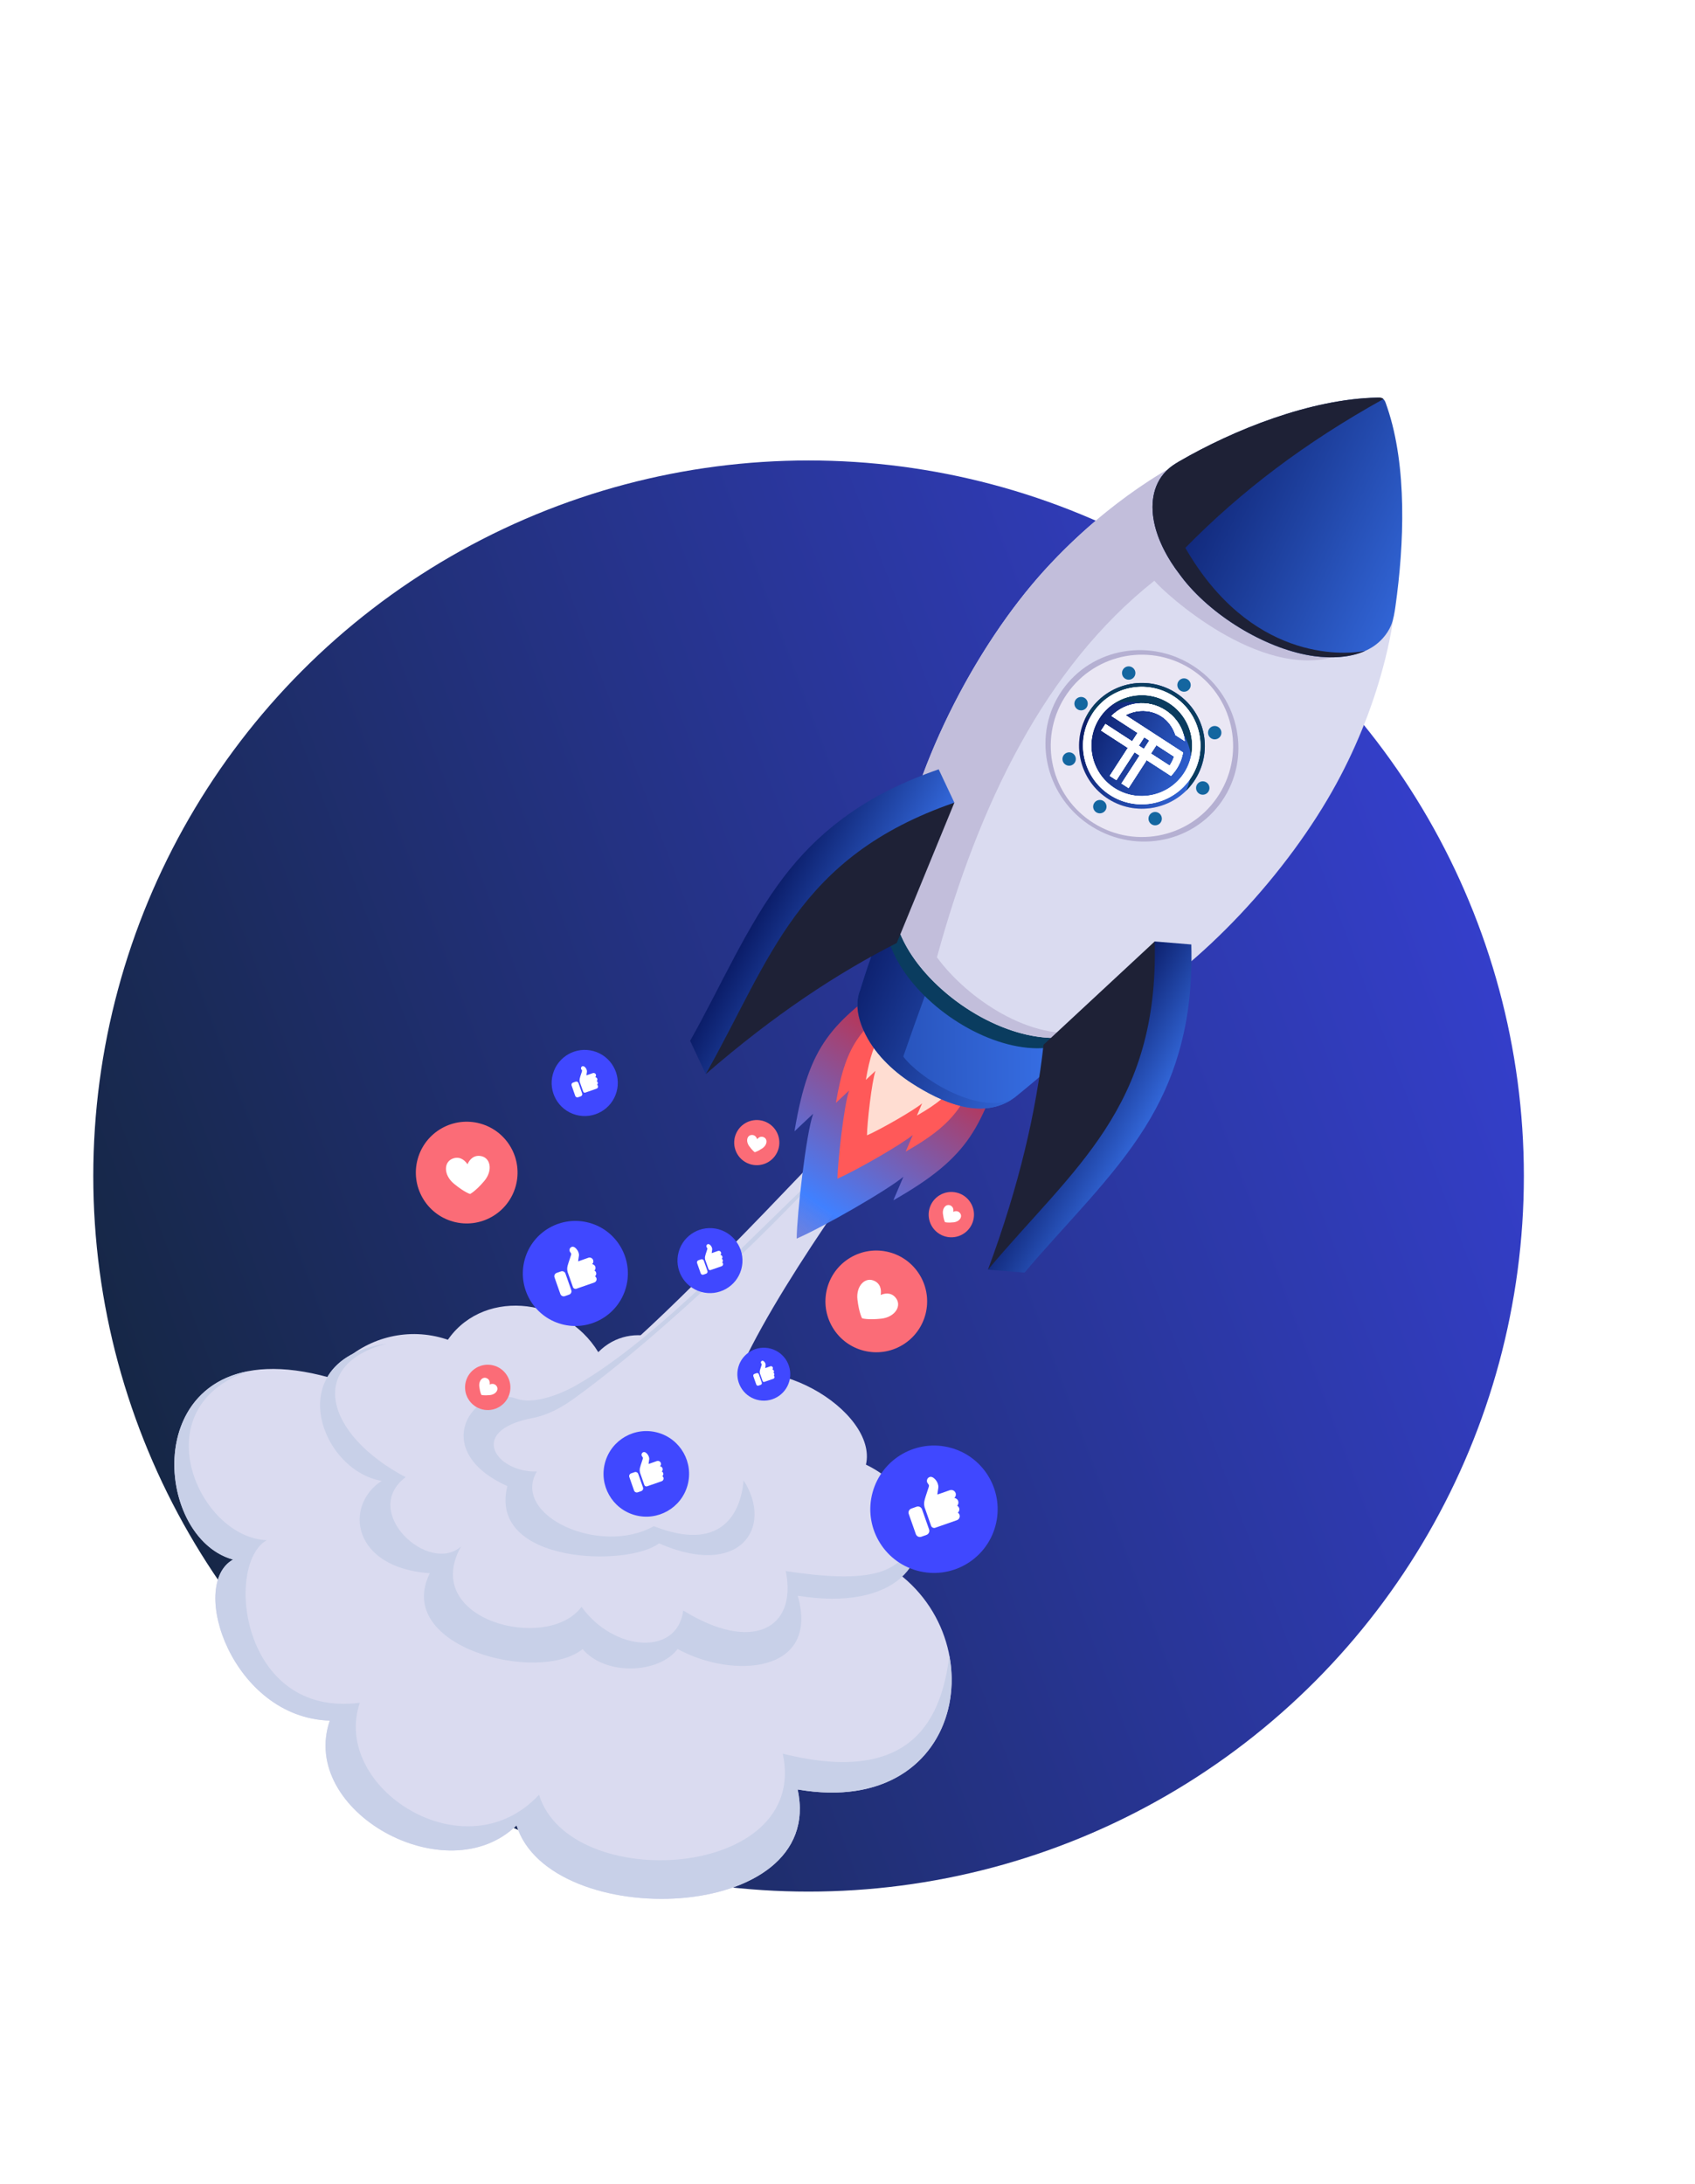 <svg width="59" height="76" viewBox="0 0 59 76" fill="none" xmlns="http://www.w3.org/2000/svg">
<circle cx="28.145" cy="40.92" r="24.898" fill="url(#paint0_linear)"/>
<g style="mix-blend-mode:screen">
<path fill-rule="evenodd" clip-rule="evenodd" d="M24.493 50.204C27.15 48.618 31.161 52.19 30.533 54.28C34.751 56.457 33.818 63.312 27.764 62.264C28.79 66.966 19.134 67.23 17.981 63.513C15.557 65.878 10.393 63.036 11.479 59.869C8.094 59.77 6.537 55.15 8.113 54.265C5.094 53.437 4.813 46.077 11.464 47.931C12.96 45.818 16.6 45.632 18.22 49.236C19.639 47.977 24.004 48.243 24.493 50.204Z" fill="#DADBF0"/>
<path fill-rule="evenodd" clip-rule="evenodd" d="M33.047 57.615C33.53 60.195 31.766 62.957 27.763 62.264C28.79 66.966 19.134 67.23 17.98 63.513C15.557 65.878 10.393 63.036 11.479 59.869C8.094 59.77 6.537 55.15 8.113 54.265C5.611 53.579 4.99 48.408 8.634 47.711C4.906 49 6.919 53.506 9.286 53.59C7.814 54.417 8.379 59.784 12.526 59.247C11.512 62.206 16.188 65.225 18.762 62.448C19.839 65.921 28.204 65.411 27.245 61.018C31.85 62.171 32.777 59.683 33.047 57.615Z" fill="#C8D0E8"/>
<path fill-rule="evenodd" clip-rule="evenodd" d="M24.466 48.218C26.677 46.691 30.57 49.116 30.142 50.962C32.759 52.21 33.06 56.082 27.768 55.522C28.545 58.246 25.487 58.42 23.586 57.376C22.943 58.232 21.081 58.326 20.281 57.38C18.762 58.607 13.682 57.318 14.961 54.741C12.24 54.55 11.969 52.385 13.284 51.527C10.776 51.094 9.354 46.061 15.506 46.746C16.683 44.83 19.618 45.07 20.825 47.048C21.982 45.876 23.937 46.547 24.466 48.218Z" fill="#DADBF0"/>
<path fill-rule="evenodd" clip-rule="evenodd" d="M31.763 52.596C32.561 54.289 31.207 56.083 27.768 55.522C28.546 58.246 25.488 58.42 23.586 57.377C22.944 58.232 21.081 58.326 20.281 57.38C18.762 58.607 13.682 57.318 14.961 54.741C12.24 54.55 11.969 52.385 13.284 51.527C11.104 51.151 9.746 47.3 13.468 46.749C10.666 47.475 11.319 49.917 14.119 51.398C12.527 52.601 14.921 54.804 16.049 53.81C14.608 56.373 19.066 57.511 20.242 55.908C21.354 57.46 23.579 57.639 23.782 56.036C26.154 57.509 27.761 56.696 27.351 54.665C29.912 55.049 32.064 55.047 31.763 52.596Z" fill="#C8D0E8"/>
<path fill-rule="evenodd" clip-rule="evenodd" d="M35.802 32.595C34.486 35.205 23.105 48.633 25.391 50.867C26.618 52.066 26.077 53.706 22.51 53.337C21.416 54.168 16.983 54.418 17.661 51.709C14.858 50.444 16.503 49.235 18.205 48.852C18.695 48.742 19.269 48.726 19.82 48.43C22.74 46.865 33.062 35.113 35.802 32.595Z" fill="#DADBF0"/>
<path fill-rule="evenodd" clip-rule="evenodd" d="M29.049 40.319L29.041 40.334C27.344 42.261 23.185 46.34 20.026 48.63C19.534 48.987 19.078 49.236 18.517 49.345C16.239 49.788 17.284 51.245 18.687 51.2C17.79 52.731 20.88 54.152 22.759 53.103C25.051 54.007 25.783 52.722 25.881 51.507C26.941 53.15 25.755 54.934 22.94 53.701C21.847 54.533 16.983 54.418 17.66 51.709C14.858 50.444 16.503 48.138 17.99 48.67C18.54 48.868 19.434 48.557 20.077 48.189C22.951 46.545 26.389 42.764 29.049 40.319Z" fill="#C8D0E8"/>
</g>
<path fill-rule="evenodd" clip-rule="evenodd" d="M27.731 43.096C27.737 42.302 28.053 39.454 28.305 38.753L27.655 39.363C28.165 36.308 28.947 35.604 31.235 33.968L35.066 36.469C34.139 39.184 33.856 40.195 31.096 41.765L31.445 40.946C30.873 41.423 28.613 42.717 27.731 43.096Z" fill="url(#paint1_linear)"/>
<path fill-rule="evenodd" clip-rule="evenodd" d="M29.151 41.01C29.155 40.449 29.378 38.439 29.556 37.944L29.097 38.374C29.457 36.218 30.009 35.721 31.624 34.566L34.329 36.331C33.674 38.248 33.475 38.962 31.526 40.07L31.772 39.492C31.369 39.828 29.773 40.742 29.151 41.01Z" fill="#FF5959"/>
<path fill-rule="evenodd" clip-rule="evenodd" d="M30.178 39.504C30.181 39.093 30.345 37.622 30.475 37.26L30.139 37.575C30.402 35.997 30.806 35.633 31.988 34.787L33.968 36.08C33.489 37.483 33.343 38.005 31.916 38.816L32.097 38.392C31.802 38.639 30.633 39.308 30.178 39.504Z" fill="#FFDDD2"/>
<path fill-rule="evenodd" clip-rule="evenodd" d="M35.315 38.192C36.231 37.452 37.009 36.756 37.919 36.026L31.518 31.805C31.487 31.516 30.989 31.485 31.068 31.251C30.677 32.324 30.279 33.334 29.941 34.446C29.786 34.822 29.815 35.31 30.065 35.861C30.414 36.638 31.061 37.252 31.738 37.689C32.761 38.348 34.193 39.008 35.315 38.192Z" fill="url(#paint2_linear)"/>
<path fill-rule="evenodd" clip-rule="evenodd" d="M32.925 32.733L31.518 31.805C31.487 31.516 30.989 31.485 31.068 31.251C30.677 32.324 30.279 33.334 29.941 34.446C29.786 34.822 29.815 35.31 30.065 35.861C30.403 36.613 31.05 37.245 31.738 37.689C32.729 38.327 34.104 38.967 35.208 38.264C33.938 38.771 31.956 37.463 31.442 36.762C31.917 35.385 32.407 34.041 32.925 32.733Z" fill="url(#paint3_linear)"/>
<path fill-rule="evenodd" clip-rule="evenodd" d="M37.731 33.777C36.979 32.122 34.883 30.637 33.05 30.462C31.217 30.288 30.341 31.488 31.093 33.144C31.845 34.8 33.941 36.284 35.774 36.458C37.608 36.633 38.484 35.432 37.731 33.777Z" fill="#0A3C5F"/>
<path fill-rule="evenodd" clip-rule="evenodd" d="M46.521 27.262C47.264 25.899 47.842 24.424 48.215 22.937C48.319 22.524 48.406 22.108 48.475 21.687C49.377 14.927 48.003 12.285 40.807 16.242C40.517 16.402 40.235 16.579 39.956 16.76C38.71 17.568 37.47 18.623 36.388 19.807C33.909 22.519 31.685 26.883 31.192 30.523C31.131 30.949 31.109 31.298 31.133 31.631C31.156 31.939 31.215 32.232 31.386 32.608C32.208 34.392 34.418 35.912 36.311 36.095C36.885 36.148 37.324 36.09 37.807 35.876C38.169 35.715 38.596 35.469 38.885 35.304C41.843 33.608 44.839 30.349 46.521 27.262Z" fill="#DADBF0"/>
<path fill-rule="evenodd" clip-rule="evenodd" d="M40.807 16.242C39.786 16.804 38.667 17.645 37.831 18.387C37.138 19.001 36.481 19.669 35.887 20.382C33.615 23.109 31.652 27.131 31.193 30.523C31.131 30.949 31.11 31.298 31.134 31.631C31.244 33.135 32.704 34.537 33.924 35.26C34.694 35.716 35.529 36.02 36.311 36.095C36.882 36.148 37.119 36.144 37.797 35.88C35.92 36.273 33.665 34.75 32.613 33.308C34.071 27.989 36.374 23.223 40.18 20.207C40.535 20.632 43.84 23.674 46.516 22.832L40.888 16.336C41.041 16.242 41.195 16.151 41.351 16.064C42.488 15.44 43.479 14.979 44.339 14.674C43.36 14.964 42.192 15.481 40.807 16.242Z" fill="#C2BEDB"/>
<path fill-rule="evenodd" clip-rule="evenodd" d="M48.574 21.092C48.876 18.948 48.988 16.243 48.29 14.182C48.276 14.142 48.259 14.094 48.243 14.047C48.231 14.012 48.2 13.913 48.133 13.868C48.07 13.825 47.973 13.834 47.929 13.835C45.635 13.882 42.952 14.944 41.021 16.069C40.898 16.141 40.781 16.218 40.691 16.298C40.148 16.766 40.034 17.471 40.17 18.157C40.301 18.819 40.66 19.459 41.048 19.966C41.1 20.039 41.156 20.111 41.213 20.183C42.289 21.521 44.179 22.622 45.759 22.832C46.339 22.909 46.942 22.884 47.454 22.676C47.706 22.574 47.937 22.425 48.128 22.213C48.251 22.076 48.356 21.918 48.421 21.758C48.506 21.547 48.543 21.313 48.574 21.092Z" fill="url(#paint4_linear)"/>
<path fill-rule="evenodd" clip-rule="evenodd" d="M48.154 13.885C48.148 13.879 48.141 13.873 48.133 13.868C48.07 13.825 47.973 13.834 47.929 13.835C45.635 13.882 42.952 14.944 41.021 16.069C40.898 16.141 40.781 16.218 40.691 16.298C40.148 16.766 40.034 17.471 40.17 18.157C40.172 18.167 40.174 18.176 40.176 18.186L40.178 18.193L40.183 18.216L40.184 18.221C40.188 18.241 40.192 18.26 40.197 18.28L40.198 18.284C40.2 18.293 40.203 18.302 40.205 18.311L40.205 18.312C40.208 18.322 40.21 18.332 40.213 18.342L40.213 18.343C40.218 18.362 40.223 18.382 40.229 18.401L40.23 18.407C40.239 18.436 40.247 18.465 40.256 18.494L40.258 18.498C40.261 18.507 40.263 18.516 40.266 18.526L40.267 18.526C40.276 18.557 40.287 18.587 40.297 18.617L40.297 18.617C40.308 18.648 40.319 18.677 40.33 18.707L40.331 18.708C40.338 18.728 40.346 18.748 40.353 18.767L40.354 18.769L40.365 18.796L40.366 18.799C40.39 18.858 40.416 18.915 40.442 18.973L40.444 18.977L40.455 19.001L40.457 19.006C40.466 19.024 40.474 19.041 40.483 19.059L40.486 19.066L40.496 19.087L40.499 19.093C40.508 19.111 40.518 19.129 40.527 19.147L40.529 19.151L40.541 19.174L40.543 19.179L40.553 19.199L40.558 19.207L40.571 19.231L40.575 19.239L40.585 19.257L40.59 19.266L40.602 19.288L40.603 19.29L40.618 19.317L40.62 19.321L40.633 19.343L40.636 19.348L40.648 19.369L40.651 19.375L40.665 19.397L40.673 19.411L40.679 19.422L40.687 19.435L40.696 19.45L40.7 19.457L40.714 19.479L40.719 19.488L40.73 19.505L40.736 19.516L40.744 19.528L40.752 19.542L40.76 19.554L40.766 19.564L40.779 19.584C40.865 19.718 40.956 19.846 41.048 19.966C41.101 20.039 41.156 20.111 41.213 20.183C42.289 21.521 44.179 22.622 45.759 22.832C46.327 22.907 46.982 22.89 47.523 22.647C46.688 22.811 43.506 22.96 41.259 19.063C43.201 17.085 45.426 15.4 48.154 13.885Z" fill="#1E2136"/>
<path fill-rule="evenodd" clip-rule="evenodd" d="M41.632 23.235C43.166 24.299 43.569 26.378 42.529 27.879C41.489 29.38 39.402 29.732 37.867 28.669C36.331 27.604 35.928 25.526 36.968 24.025C38.008 22.524 40.096 22.171 41.632 23.235Z" fill="#B5B0D2"/>
<path fill-rule="evenodd" clip-rule="evenodd" d="M38.503 27.75C37.508 27.061 37.26 25.698 37.948 24.705C38.636 23.711 40.001 23.464 40.995 24.154C41.989 24.842 42.237 26.206 41.549 27.2C40.861 28.193 39.497 28.439 38.503 27.75ZM41.555 23.346C40.114 22.347 38.137 22.704 37.139 24.144C36.142 25.583 36.502 27.561 37.943 28.559C39.383 29.557 41.361 29.2 42.358 27.76C43.356 26.32 42.995 24.343 41.555 23.346Z" fill="#EAE7F4"/>
<path fill-rule="evenodd" clip-rule="evenodd" d="M38.504 27.75C39.495 28.437 40.864 28.189 41.549 27.2C42.236 26.209 41.987 24.84 40.996 24.154C40.004 23.466 38.635 23.714 37.949 24.705C37.263 25.694 37.512 27.063 38.504 27.75Z" fill="url(#paint5_linear)"/>
<path fill-rule="evenodd" clip-rule="evenodd" d="M40.996 24.154C41.99 24.842 42.238 26.206 41.549 27.2C41.471 27.312 41.385 27.415 41.29 27.509C41.713 26.565 41.418 25.425 40.538 24.815C39.656 24.204 38.485 24.329 37.751 25.057C37.804 24.935 37.87 24.817 37.948 24.705C38.637 23.711 40.001 23.464 40.996 24.154Z" fill="#0A3C5F"/>
<path fill-rule="evenodd" clip-rule="evenodd" d="M41.082 24.028C41.188 24.101 41.332 24.075 41.405 23.97C41.479 23.863 41.452 23.719 41.347 23.646C41.24 23.572 41.096 23.598 41.022 23.705C40.949 23.81 40.976 23.954 41.082 24.028Z" fill="#1466A0"/>
<path fill-rule="evenodd" clip-rule="evenodd" d="M38.151 28.259C38.257 28.332 38.402 28.305 38.475 28.2C38.548 28.095 38.522 27.949 38.416 27.876C38.31 27.802 38.165 27.829 38.092 27.935C38.019 28.04 38.045 28.185 38.151 28.259Z" fill="#1466A0"/>
<path fill-rule="evenodd" clip-rule="evenodd" d="M42.058 27.552C41.985 27.658 41.84 27.684 41.733 27.611C41.628 27.538 41.601 27.392 41.674 27.286C41.747 27.181 41.894 27.154 41.999 27.227C42.106 27.3 42.131 27.447 42.058 27.552Z" fill="#1466A0"/>
<path fill-rule="evenodd" clip-rule="evenodd" d="M37.822 24.618C37.749 24.723 37.603 24.749 37.498 24.676C37.392 24.602 37.366 24.457 37.438 24.352C37.511 24.246 37.657 24.218 37.764 24.292C37.869 24.365 37.895 24.512 37.822 24.618Z" fill="#1466A0"/>
<path fill-rule="evenodd" clip-rule="evenodd" d="M42.511 25.452C42.535 25.579 42.451 25.7 42.324 25.722C42.198 25.746 42.076 25.661 42.053 25.534C42.03 25.408 42.114 25.288 42.24 25.264C42.367 25.242 42.489 25.326 42.511 25.452Z" fill="#1466A0"/>
<path fill-rule="evenodd" clip-rule="evenodd" d="M37.444 26.369C37.466 26.496 37.383 26.616 37.257 26.639C37.13 26.662 37.008 26.578 36.986 26.452C36.963 26.325 37.046 26.205 37.173 26.181C37.299 26.157 37.421 26.242 37.444 26.369Z" fill="#1466A0"/>
<path fill-rule="evenodd" clip-rule="evenodd" d="M40.251 28.714C40.125 28.738 40.003 28.653 39.98 28.526C39.958 28.4 40.041 28.28 40.167 28.256C40.294 28.233 40.416 28.317 40.438 28.444C40.461 28.571 40.378 28.691 40.251 28.714Z" fill="#1466A0"/>
<path fill-rule="evenodd" clip-rule="evenodd" d="M39.33 23.647C39.203 23.67 39.081 23.586 39.059 23.459C39.035 23.334 39.119 23.212 39.246 23.189C39.372 23.167 39.494 23.251 39.518 23.377C39.54 23.504 39.456 23.625 39.33 23.647Z" fill="#1466A0"/>
<path fill-rule="evenodd" clip-rule="evenodd" d="M38.136 35.515L38.256 35.452L38.126 35.52L38.136 35.515Z" fill="#828388"/>
<path fill-rule="evenodd" clip-rule="evenodd" d="M41.468 32.863L40.192 32.758C38.779 38.039 36.9 40.406 34.388 44.178L35.665 44.281L35.664 44.279C37.047 42.632 38.743 41.013 39.864 39.213C40.364 38.411 40.759 37.567 41.034 36.613C41.386 35.393 41.502 34.176 41.468 32.863Z" fill="url(#paint6_linear)"/>
<path fill-rule="evenodd" clip-rule="evenodd" d="M40.193 32.758L36.324 36.352C36.068 38.657 35.486 41.223 34.389 44.178C37.356 40.644 40.342 38.55 40.193 32.758Z" fill="#1E2136"/>
<path fill-rule="evenodd" clip-rule="evenodd" d="M32.674 26.769L33.22 27.927C28.772 31.105 27.216 33.695 24.567 37.373L24.022 36.213L24.024 36.213C25.081 34.34 26.001 32.184 27.292 30.501C27.867 29.752 28.519 29.085 29.315 28.493C30.334 27.735 31.433 27.198 32.674 26.769Z" fill="url(#paint7_linear)"/>
<path fill-rule="evenodd" clip-rule="evenodd" d="M33.22 27.927L31.214 32.812C29.146 33.861 26.948 35.307 24.567 37.373C26.834 33.352 27.745 29.821 33.22 27.927Z" fill="#1E2136"/>
<g style="mix-blend-mode:soft-light">
<path d="M41.177 26.186L39.175 24.887C39.543 24.686 40.037 24.67 40.43 24.925C40.674 25.083 40.836 25.325 40.919 25.579L41.237 25.785C41.19 25.354 40.95 24.968 40.565 24.718C39.963 24.327 39.19 24.417 38.693 24.915L38.706 24.923L39.603 25.505L39.411 25.801L38.481 25.198L38.334 25.423L39.264 26.026L38.633 26.998L38.859 27.145L39.49 26.173L39.673 26.291L39.042 27.264L39.282 27.419L39.912 26.447L40.536 26.852L40.572 26.875L40.758 26.996C40.83 26.922 40.898 26.839 40.955 26.75C41.068 26.575 41.141 26.383 41.177 26.186ZM39.819 26.066L39.636 25.947L39.828 25.651L40.011 25.77L39.819 26.066ZM40.059 26.221L40.251 25.926L40.87 26.327C40.848 26.413 40.792 26.528 40.731 26.622C40.726 26.631 40.724 26.633 40.715 26.647L40.059 26.221Z" fill="white"/>
<path d="M41.177 26.186L39.175 24.887C39.543 24.686 40.037 24.67 40.43 24.925C40.674 25.083 40.836 25.325 40.919 25.579L41.237 25.785C41.19 25.354 40.95 24.968 40.565 24.718C39.963 24.327 39.19 24.417 38.693 24.915L38.706 24.923L39.603 25.505L39.411 25.801L38.481 25.198L38.334 25.423L39.264 26.026L38.633 26.998L38.859 27.145L39.49 26.173L39.673 26.291L39.042 27.264L39.282 27.419L39.912 26.447L40.536 26.852L40.572 26.875L40.758 26.996C40.83 26.922 40.898 26.839 40.955 26.75C41.068 26.575 41.141 26.383 41.177 26.186ZM39.819 26.066L39.636 25.947L39.828 25.651L40.011 25.77L39.819 26.066ZM40.059 26.221L40.251 25.926L40.87 26.327C40.848 26.413 40.792 26.528 40.731 26.622C40.726 26.631 40.724 26.633 40.715 26.647L40.059 26.221Z" fill="white"/>
<path d="M40.855 24.231C39.91 23.618 38.642 23.888 38.029 24.833C37.416 25.778 37.686 27.046 38.631 27.659C39.576 28.272 40.843 28.002 41.457 27.057C42.07 26.112 41.8 24.844 40.855 24.231ZM38.786 27.419C37.973 26.892 37.741 25.801 38.269 24.988C38.796 24.175 39.887 23.943 40.7 24.471C41.513 24.998 41.745 26.089 41.217 26.902C40.69 27.715 39.599 27.947 38.786 27.419Z" fill="white"/>
</g>
<g style="mix-blend-mode:soft-light">
<path d="M41.172 26.181L39.17 24.881C39.538 24.68 40.032 24.664 40.425 24.919C40.67 25.078 40.831 25.319 40.914 25.573L41.232 25.779C41.185 25.348 40.945 24.962 40.56 24.712C39.958 24.321 39.185 24.411 38.688 24.909L38.701 24.918L39.598 25.499L39.406 25.795L38.476 25.192L38.33 25.417L39.259 26.021L38.629 26.993L38.854 27.139L39.485 26.167L39.668 26.286L39.037 27.258L39.277 27.413L39.907 26.441L40.531 26.846L40.567 26.869L40.753 26.99C40.825 26.917 40.893 26.833 40.95 26.745C41.063 26.569 41.136 26.378 41.172 26.181ZM39.814 26.06L39.631 25.942L39.823 25.646L40.006 25.765L39.814 26.06ZM40.054 26.216L40.246 25.92L40.865 26.322C40.843 26.408 40.787 26.522 40.727 26.616C40.721 26.625 40.719 26.628 40.71 26.641L40.054 26.216Z" fill="white"/>
<path d="M41.172 26.181L39.17 24.881C39.538 24.68 40.032 24.664 40.425 24.919C40.67 25.078 40.831 25.319 40.914 25.573L41.232 25.779C41.185 25.348 40.945 24.962 40.56 24.712C39.958 24.321 39.185 24.411 38.688 24.909L38.701 24.918L39.598 25.499L39.406 25.795L38.476 25.192L38.33 25.417L39.259 26.021L38.629 26.993L38.854 27.139L39.485 26.167L39.668 26.286L39.037 27.258L39.277 27.413L39.907 26.441L40.531 26.846L40.567 26.869L40.753 26.99C40.825 26.917 40.893 26.833 40.95 26.745C41.063 26.569 41.136 26.378 41.172 26.181ZM39.814 26.06L39.631 25.942L39.823 25.646L40.006 25.765L39.814 26.06ZM40.054 26.216L40.246 25.92L40.865 26.322C40.843 26.408 40.787 26.522 40.727 26.616C40.721 26.625 40.719 26.628 40.71 26.641L40.054 26.216Z" fill="white"/>
<path d="M40.85 24.226C39.905 23.612 38.637 23.882 38.024 24.827C37.411 25.772 37.681 27.04 38.626 27.653C39.571 28.266 40.839 27.996 41.452 27.051C42.065 26.106 41.795 24.839 40.85 24.226ZM38.781 27.414C37.968 26.886 37.736 25.796 38.264 24.983C38.791 24.17 39.882 23.937 40.695 24.465C41.508 24.992 41.74 26.083 41.212 26.896C40.685 27.709 39.594 27.941 38.781 27.414Z" fill="white"/>
</g>
<g style="mix-blend-mode:soft-light">
<path d="M41.18 26.184L39.178 24.885C39.546 24.684 40.04 24.668 40.433 24.923C40.677 25.081 40.839 25.323 40.922 25.577L41.24 25.783C41.193 25.352 40.953 24.966 40.568 24.716C39.966 24.325 39.193 24.415 38.696 24.913L38.709 24.921L39.605 25.503L39.413 25.799L38.484 25.196L38.337 25.421L39.267 26.024L38.636 26.997L38.862 27.143L39.493 26.171L39.676 26.29L39.045 27.262L39.285 27.417L39.915 26.445L40.539 26.849L40.575 26.873L40.761 26.994C40.833 26.92 40.9 26.837 40.958 26.748C41.071 26.573 41.144 26.381 41.18 26.184ZM39.822 26.064L39.639 25.945L39.831 25.649L40.014 25.768L39.822 26.064ZM40.062 26.22L40.254 25.924L40.873 26.325C40.851 26.411 40.795 26.526 40.734 26.62C40.729 26.629 40.727 26.631 40.718 26.645L40.062 26.22Z" fill="white"/>
<path d="M41.18 26.184L39.178 24.885C39.546 24.684 40.04 24.668 40.433 24.923C40.677 25.081 40.839 25.323 40.922 25.577L41.24 25.783C41.193 25.352 40.953 24.966 40.568 24.716C39.966 24.325 39.193 24.415 38.696 24.913L38.709 24.921L39.605 25.503L39.413 25.799L38.484 25.196L38.337 25.421L39.267 26.024L38.636 26.997L38.862 27.143L39.493 26.171L39.676 26.29L39.045 27.262L39.285 27.417L39.915 26.445L40.539 26.849L40.575 26.873L40.761 26.994C40.833 26.92 40.9 26.837 40.958 26.748C41.071 26.573 41.144 26.381 41.18 26.184ZM39.822 26.064L39.639 25.945L39.831 25.649L40.014 25.768L39.822 26.064ZM40.062 26.22L40.254 25.924L40.873 26.325C40.851 26.411 40.795 26.526 40.734 26.62C40.729 26.629 40.727 26.631 40.718 26.645L40.062 26.22Z" fill="white"/>
<path d="M40.857 24.229C39.912 23.616 38.644 23.886 38.031 24.831C37.418 25.776 37.688 27.044 38.633 27.657C39.578 28.27 40.845 28 41.459 27.055C42.072 26.11 41.802 24.842 40.857 24.229ZM38.788 27.417C37.975 26.89 37.743 25.799 38.27 24.986C38.798 24.173 39.889 23.941 40.702 24.468C41.514 24.996 41.747 26.087 41.219 26.9C40.692 27.713 39.601 27.945 38.788 27.417Z" fill="white"/>
</g>
<circle cx="24.713" cy="43.863" r="1.131" transform="rotate(15.498 24.713 43.863)" fill="#4048FF"/>
<circle cx="16.245" cy="40.8" r="1.77" transform="rotate(15.498 16.245 40.8)" fill="#FB6C77"/>
<circle cx="20.027" cy="44.31" r="1.828" transform="rotate(15.498 20.027 44.31)" fill="#4048FF"/>
<path d="M19.81 45.047L19.661 45.099C19.598 45.122 19.527 45.088 19.505 45.024L19.302 44.447C19.279 44.383 19.313 44.313 19.377 44.29L19.526 44.238C19.589 44.216 19.66 44.249 19.682 44.313L19.885 44.89C19.908 44.954 19.874 45.025 19.81 45.047Z" fill="white"/>
<path d="M20.611 43.987C20.649 43.952 20.665 43.897 20.647 43.845C20.623 43.777 20.547 43.74 20.479 43.764L20.125 43.889C20.123 43.862 20.146 43.735 20.152 43.69C20.157 43.651 20.148 43.611 20.135 43.575C20.119 43.528 20.092 43.486 20.059 43.45C20.013 43.401 19.949 43.356 19.881 43.395C19.821 43.429 19.804 43.513 19.848 43.567C19.848 43.567 19.879 43.608 19.882 43.625C19.887 43.648 19.869 43.693 19.85 43.751C19.81 43.868 19.76 44.023 19.75 44.077C19.74 44.139 19.741 44.184 19.753 44.231C19.753 44.24 19.754 44.249 19.758 44.259L19.943 44.785C19.96 44.834 20.014 44.859 20.062 44.842L20.685 44.625C20.748 44.603 20.782 44.532 20.76 44.469C20.75 44.443 20.734 44.422 20.712 44.408C20.75 44.376 20.765 44.323 20.748 44.275C20.738 44.246 20.718 44.223 20.692 44.209C20.726 44.174 20.738 44.122 20.722 44.074C20.704 44.025 20.66 43.992 20.611 43.987Z" fill="white"/>
<circle cx="22.497" cy="51.283" r="1.489" transform="rotate(15.498 22.497 51.283)" fill="#4048FF"/>
<path d="M22.32 51.883L22.199 51.925C22.147 51.944 22.09 51.916 22.071 51.864L21.906 51.394C21.888 51.342 21.915 51.285 21.967 51.266L22.088 51.224C22.14 51.205 22.198 51.233 22.216 51.285L22.381 51.755C22.4 51.807 22.372 51.864 22.32 51.883Z" fill="white"/>
<path d="M22.972 51.019C23.003 50.991 23.016 50.946 23.002 50.904C22.982 50.848 22.92 50.818 22.864 50.838L22.576 50.939C22.574 50.917 22.594 50.814 22.598 50.777C22.602 50.746 22.595 50.713 22.584 50.683C22.571 50.646 22.55 50.611 22.522 50.582C22.485 50.542 22.433 50.505 22.378 50.536C22.329 50.564 22.315 50.633 22.351 50.677C22.351 50.677 22.376 50.71 22.379 50.724C22.382 50.743 22.368 50.779 22.352 50.827C22.32 50.922 22.279 51.049 22.271 51.093C22.263 51.143 22.264 51.179 22.273 51.217C22.273 51.225 22.274 51.233 22.277 51.24L22.428 51.669C22.442 51.709 22.485 51.73 22.525 51.716L23.032 51.539C23.084 51.52 23.111 51.463 23.093 51.411C23.086 51.39 23.072 51.373 23.055 51.362C23.085 51.336 23.098 51.293 23.084 51.253C23.075 51.23 23.059 51.211 23.038 51.2C23.065 51.171 23.076 51.129 23.062 51.09C23.048 51.05 23.012 51.023 22.972 51.019Z" fill="white"/>
<circle cx="32.51" cy="52.514" r="2.216" transform="rotate(15.498 32.51 52.514)" fill="#4048FF"/>
<path d="M32.249 53.407L32.069 53.471C31.991 53.498 31.906 53.457 31.879 53.38L31.633 52.68C31.605 52.603 31.646 52.517 31.724 52.49L31.904 52.426C31.981 52.399 32.067 52.44 32.094 52.517L32.34 53.217C32.367 53.294 32.326 53.38 32.249 53.407Z" fill="white"/>
<path d="M33.219 52.122C33.265 52.08 33.285 52.012 33.263 51.95C33.233 51.867 33.142 51.823 33.059 51.852L32.629 52.003C32.627 51.971 32.656 51.816 32.662 51.762C32.668 51.715 32.657 51.666 32.642 51.622C32.622 51.566 32.59 51.514 32.549 51.471C32.493 51.412 32.416 51.357 32.334 51.404C32.261 51.445 32.241 51.548 32.294 51.613C32.294 51.613 32.332 51.662 32.336 51.683C32.341 51.71 32.319 51.765 32.296 51.836C32.248 51.978 32.187 52.166 32.176 52.231C32.163 52.306 32.164 52.36 32.178 52.417C32.178 52.429 32.181 52.44 32.185 52.451L32.409 53.089C32.43 53.148 32.495 53.179 32.553 53.159L33.308 52.895C33.385 52.868 33.426 52.783 33.399 52.706C33.388 52.675 33.367 52.65 33.342 52.632C33.387 52.593 33.406 52.53 33.385 52.471C33.373 52.435 33.348 52.408 33.318 52.391C33.358 52.349 33.373 52.286 33.353 52.227C33.332 52.168 33.279 52.128 33.219 52.122Z" fill="white"/>
<circle cx="26.587" cy="47.815" r="0.921" transform="rotate(15.498 26.587 47.815)" fill="#4048FF"/>
<path d="M26.478 48.186L26.403 48.212C26.371 48.224 26.336 48.207 26.325 48.175L26.222 47.884C26.211 47.852 26.228 47.816 26.26 47.805L26.335 47.779C26.367 47.767 26.403 47.784 26.414 47.816L26.516 48.107C26.527 48.139 26.511 48.175 26.478 48.186Z" fill="white"/>
<path d="M26.882 47.652C26.901 47.635 26.909 47.607 26.9 47.581C26.888 47.546 26.85 47.528 26.815 47.54L26.637 47.603C26.636 47.589 26.648 47.525 26.65 47.503C26.653 47.483 26.648 47.463 26.642 47.444C26.634 47.421 26.62 47.4 26.604 47.382C26.58 47.357 26.548 47.334 26.514 47.354C26.484 47.371 26.475 47.414 26.497 47.441C26.497 47.441 26.513 47.461 26.515 47.47C26.517 47.481 26.508 47.504 26.498 47.533C26.478 47.592 26.453 47.671 26.448 47.698C26.443 47.729 26.444 47.751 26.449 47.775C26.45 47.78 26.45 47.784 26.452 47.789L26.545 48.054C26.554 48.079 26.581 48.092 26.605 48.083L26.919 47.974C26.951 47.962 26.968 47.927 26.957 47.895C26.952 47.882 26.943 47.871 26.933 47.864C26.951 47.848 26.959 47.822 26.951 47.797C26.945 47.782 26.935 47.771 26.923 47.764C26.939 47.746 26.946 47.72 26.937 47.696C26.929 47.671 26.907 47.655 26.882 47.652Z" fill="white"/>
<circle cx="20.353" cy="37.682" r="1.151" transform="rotate(15.498 20.353 37.682)" fill="#4048FF"/>
<path d="M20.216 38.146L20.122 38.179C20.082 38.193 20.038 38.172 20.023 38.132L19.896 37.768C19.882 37.728 19.903 37.684 19.943 37.67L20.037 37.637C20.077 37.623 20.121 37.644 20.135 37.684L20.263 38.047C20.277 38.087 20.256 38.132 20.216 38.146Z" fill="white"/>
<path d="M20.719 37.479C20.743 37.457 20.753 37.422 20.742 37.39C20.727 37.346 20.679 37.324 20.636 37.339L20.413 37.417C20.412 37.4 20.427 37.32 20.43 37.292C20.433 37.267 20.428 37.242 20.419 37.219C20.409 37.19 20.393 37.163 20.372 37.141C20.343 37.11 20.302 37.082 20.26 37.106C20.222 37.127 20.211 37.181 20.239 37.215C20.239 37.215 20.259 37.24 20.261 37.251C20.263 37.265 20.252 37.294 20.24 37.331C20.215 37.404 20.183 37.502 20.178 37.536C20.171 37.575 20.172 37.603 20.179 37.632C20.179 37.638 20.18 37.644 20.182 37.65L20.299 37.981C20.309 38.012 20.343 38.028 20.374 38.017L20.766 37.88C20.806 37.866 20.827 37.822 20.813 37.782C20.807 37.766 20.796 37.753 20.783 37.744C20.806 37.724 20.816 37.691 20.805 37.66C20.799 37.642 20.786 37.627 20.77 37.618C20.791 37.596 20.799 37.564 20.789 37.534C20.778 37.503 20.75 37.482 20.719 37.479Z" fill="white"/>
<path d="M24.578 44.319L24.486 44.351C24.447 44.365 24.403 44.344 24.39 44.305L24.264 43.948C24.25 43.908 24.271 43.865 24.31 43.851L24.402 43.819C24.442 43.805 24.485 43.825 24.499 43.865L24.625 44.222C24.639 44.261 24.618 44.305 24.578 44.319Z" fill="white"/>
<path d="M25.074 43.663C25.098 43.642 25.108 43.607 25.096 43.576C25.081 43.533 25.035 43.511 24.992 43.526L24.773 43.603C24.772 43.586 24.787 43.507 24.79 43.479C24.793 43.456 24.788 43.431 24.779 43.408C24.769 43.38 24.753 43.353 24.732 43.331C24.704 43.301 24.664 43.273 24.623 43.297C24.585 43.318 24.575 43.37 24.602 43.404C24.602 43.404 24.621 43.428 24.623 43.439C24.626 43.453 24.615 43.481 24.603 43.517C24.579 43.59 24.547 43.686 24.542 43.719C24.535 43.757 24.536 43.785 24.543 43.814C24.543 43.82 24.544 43.825 24.546 43.831L24.661 44.157C24.671 44.187 24.704 44.203 24.734 44.192L25.119 44.058C25.159 44.044 25.18 44.001 25.166 43.961C25.16 43.945 25.15 43.932 25.137 43.923C25.16 43.904 25.169 43.871 25.159 43.841C25.152 43.823 25.14 43.809 25.124 43.8C25.145 43.779 25.153 43.747 25.142 43.717C25.131 43.687 25.104 43.666 25.074 43.663Z" fill="white"/>
<path d="M15.804 40.298C16.061 40.231 16.218 40.428 16.273 40.512C16.311 40.42 16.431 40.198 16.695 40.219C17.078 40.249 17.171 40.724 16.854 41.096C16.544 41.459 16.363 41.544 16.363 41.544C16.363 41.544 16.172 41.492 15.803 41.189C15.425 40.879 15.434 40.396 15.804 40.298Z" fill="white"/>
<circle cx="30.502" cy="45.282" r="1.77" transform="rotate(58.975 30.502 45.282)" fill="#FB6C77"/>
<path d="M30.461 44.581C30.693 44.709 30.672 44.961 30.654 45.059C30.745 45.018 30.985 44.94 31.162 45.137C31.418 45.422 31.159 45.831 30.674 45.883C30.199 45.933 30.009 45.87 30.009 45.87C30.009 45.87 29.906 45.701 29.847 45.227C29.786 44.742 30.125 44.397 30.461 44.581Z" fill="white"/>
<circle cx="16.977" cy="48.274" r="0.789" transform="rotate(58.975 16.977 48.274)" fill="#FB6C77"/>
<path d="M16.958 47.962C17.061 48.019 17.052 48.131 17.044 48.174C17.084 48.156 17.191 48.122 17.27 48.209C17.385 48.337 17.269 48.519 17.053 48.542C16.841 48.564 16.757 48.536 16.757 48.536C16.757 48.536 16.711 48.461 16.684 48.249C16.657 48.033 16.808 47.88 16.958 47.962Z" fill="white"/>
<circle cx="33.114" cy="42.263" r="0.789" transform="rotate(58.975 33.114 42.263)" fill="#FB6C77"/>
<path d="M33.096 41.951C33.199 42.008 33.19 42.12 33.181 42.164C33.222 42.146 33.329 42.111 33.408 42.199C33.522 42.326 33.407 42.508 33.191 42.531C32.979 42.553 32.894 42.525 32.894 42.525C32.894 42.525 32.848 42.45 32.822 42.239C32.795 42.023 32.946 41.869 33.096 41.951Z" fill="white"/>
<g filter="url(#filter0_f)">
<circle cx="26.342" cy="39.757" r="0.786" transform="rotate(31.042 26.342 39.757)" fill="#FB6C77"/>
<path d="M26.18 39.491C26.297 39.493 26.341 39.596 26.355 39.638C26.382 39.603 26.46 39.523 26.57 39.563C26.73 39.622 26.714 39.836 26.534 39.957C26.358 40.076 26.271 40.09 26.271 40.09C26.271 40.09 26.195 40.045 26.073 39.872C25.949 39.694 26.009 39.489 26.18 39.491Z" fill="white"/>
</g>
<defs>
<filter id="filter0_f" x="25.455" y="38.87" width="1.775" height="1.775" filterUnits="userSpaceOnUse" color-interpolation-filters="sRGB">
<feFlood flood-opacity="0" result="BackgroundImageFix"/>
<feBlend mode="normal" in="SourceGraphic" in2="BackgroundImageFix" result="shape"/>
<feGaussianBlur stdDeviation="0.051" result="effect1_foregroundBlur"/>
</filter>
<linearGradient id="paint0_linear" x1="14.764" y1="76.235" x2="85.186" y2="49.762" gradientUnits="userSpaceOnUse">
<stop stop-color="#162746"/>
<stop offset="0.927" stop-color="#4048FF"/>
</linearGradient>
<linearGradient id="paint1_linear" x1="32.94" y1="34.956" x2="23.661" y2="48.335" gradientUnits="userSpaceOnUse">
<stop stop-color="#DB2026"/>
<stop offset="0.505" stop-color="#4080FF"/>
<stop offset="1" stop-color="#DB2026" stop-opacity="0"/>
</linearGradient>
<linearGradient id="paint2_linear" x1="20.331" y1="38.481" x2="40.23" y2="38.149" gradientUnits="userSpaceOnUse">
<stop stop-color="#0B1D69"/>
<stop offset="1" stop-color="#4080FF"/>
</linearGradient>
<linearGradient id="paint3_linear" x1="29.684" y1="33.639" x2="38.526" y2="37.462" gradientUnits="userSpaceOnUse">
<stop stop-color="#0B1D69"/>
<stop offset="1" stop-color="#4080FF"/>
</linearGradient>
<linearGradient id="paint4_linear" x1="41.059" y1="15.486" x2="52.806" y2="20.979" gradientUnits="userSpaceOnUse">
<stop stop-color="#0B1D69"/>
<stop offset="1" stop-color="#4080FF"/>
</linearGradient>
<linearGradient id="paint5_linear" x1="37.796" y1="24.953" x2="43.196" y2="27.485" gradientUnits="userSpaceOnUse">
<stop stop-color="#0B1D69"/>
<stop offset="1" stop-color="#4080FF"/>
</linearGradient>
<linearGradient id="paint6_linear" x1="36.947" y1="38.358" x2="40.483" y2="40.317" gradientUnits="userSpaceOnUse">
<stop stop-color="#0B1D69"/>
<stop offset="1" stop-color="#4080FF"/>
</linearGradient>
<linearGradient id="paint7_linear" x1="26.668" y1="31.342" x2="31.412" y2="33.93" gradientUnits="userSpaceOnUse">
<stop stop-color="#0B1D69"/>
<stop offset="1" stop-color="#4080FF"/>
</linearGradient>
</defs>
</svg>
